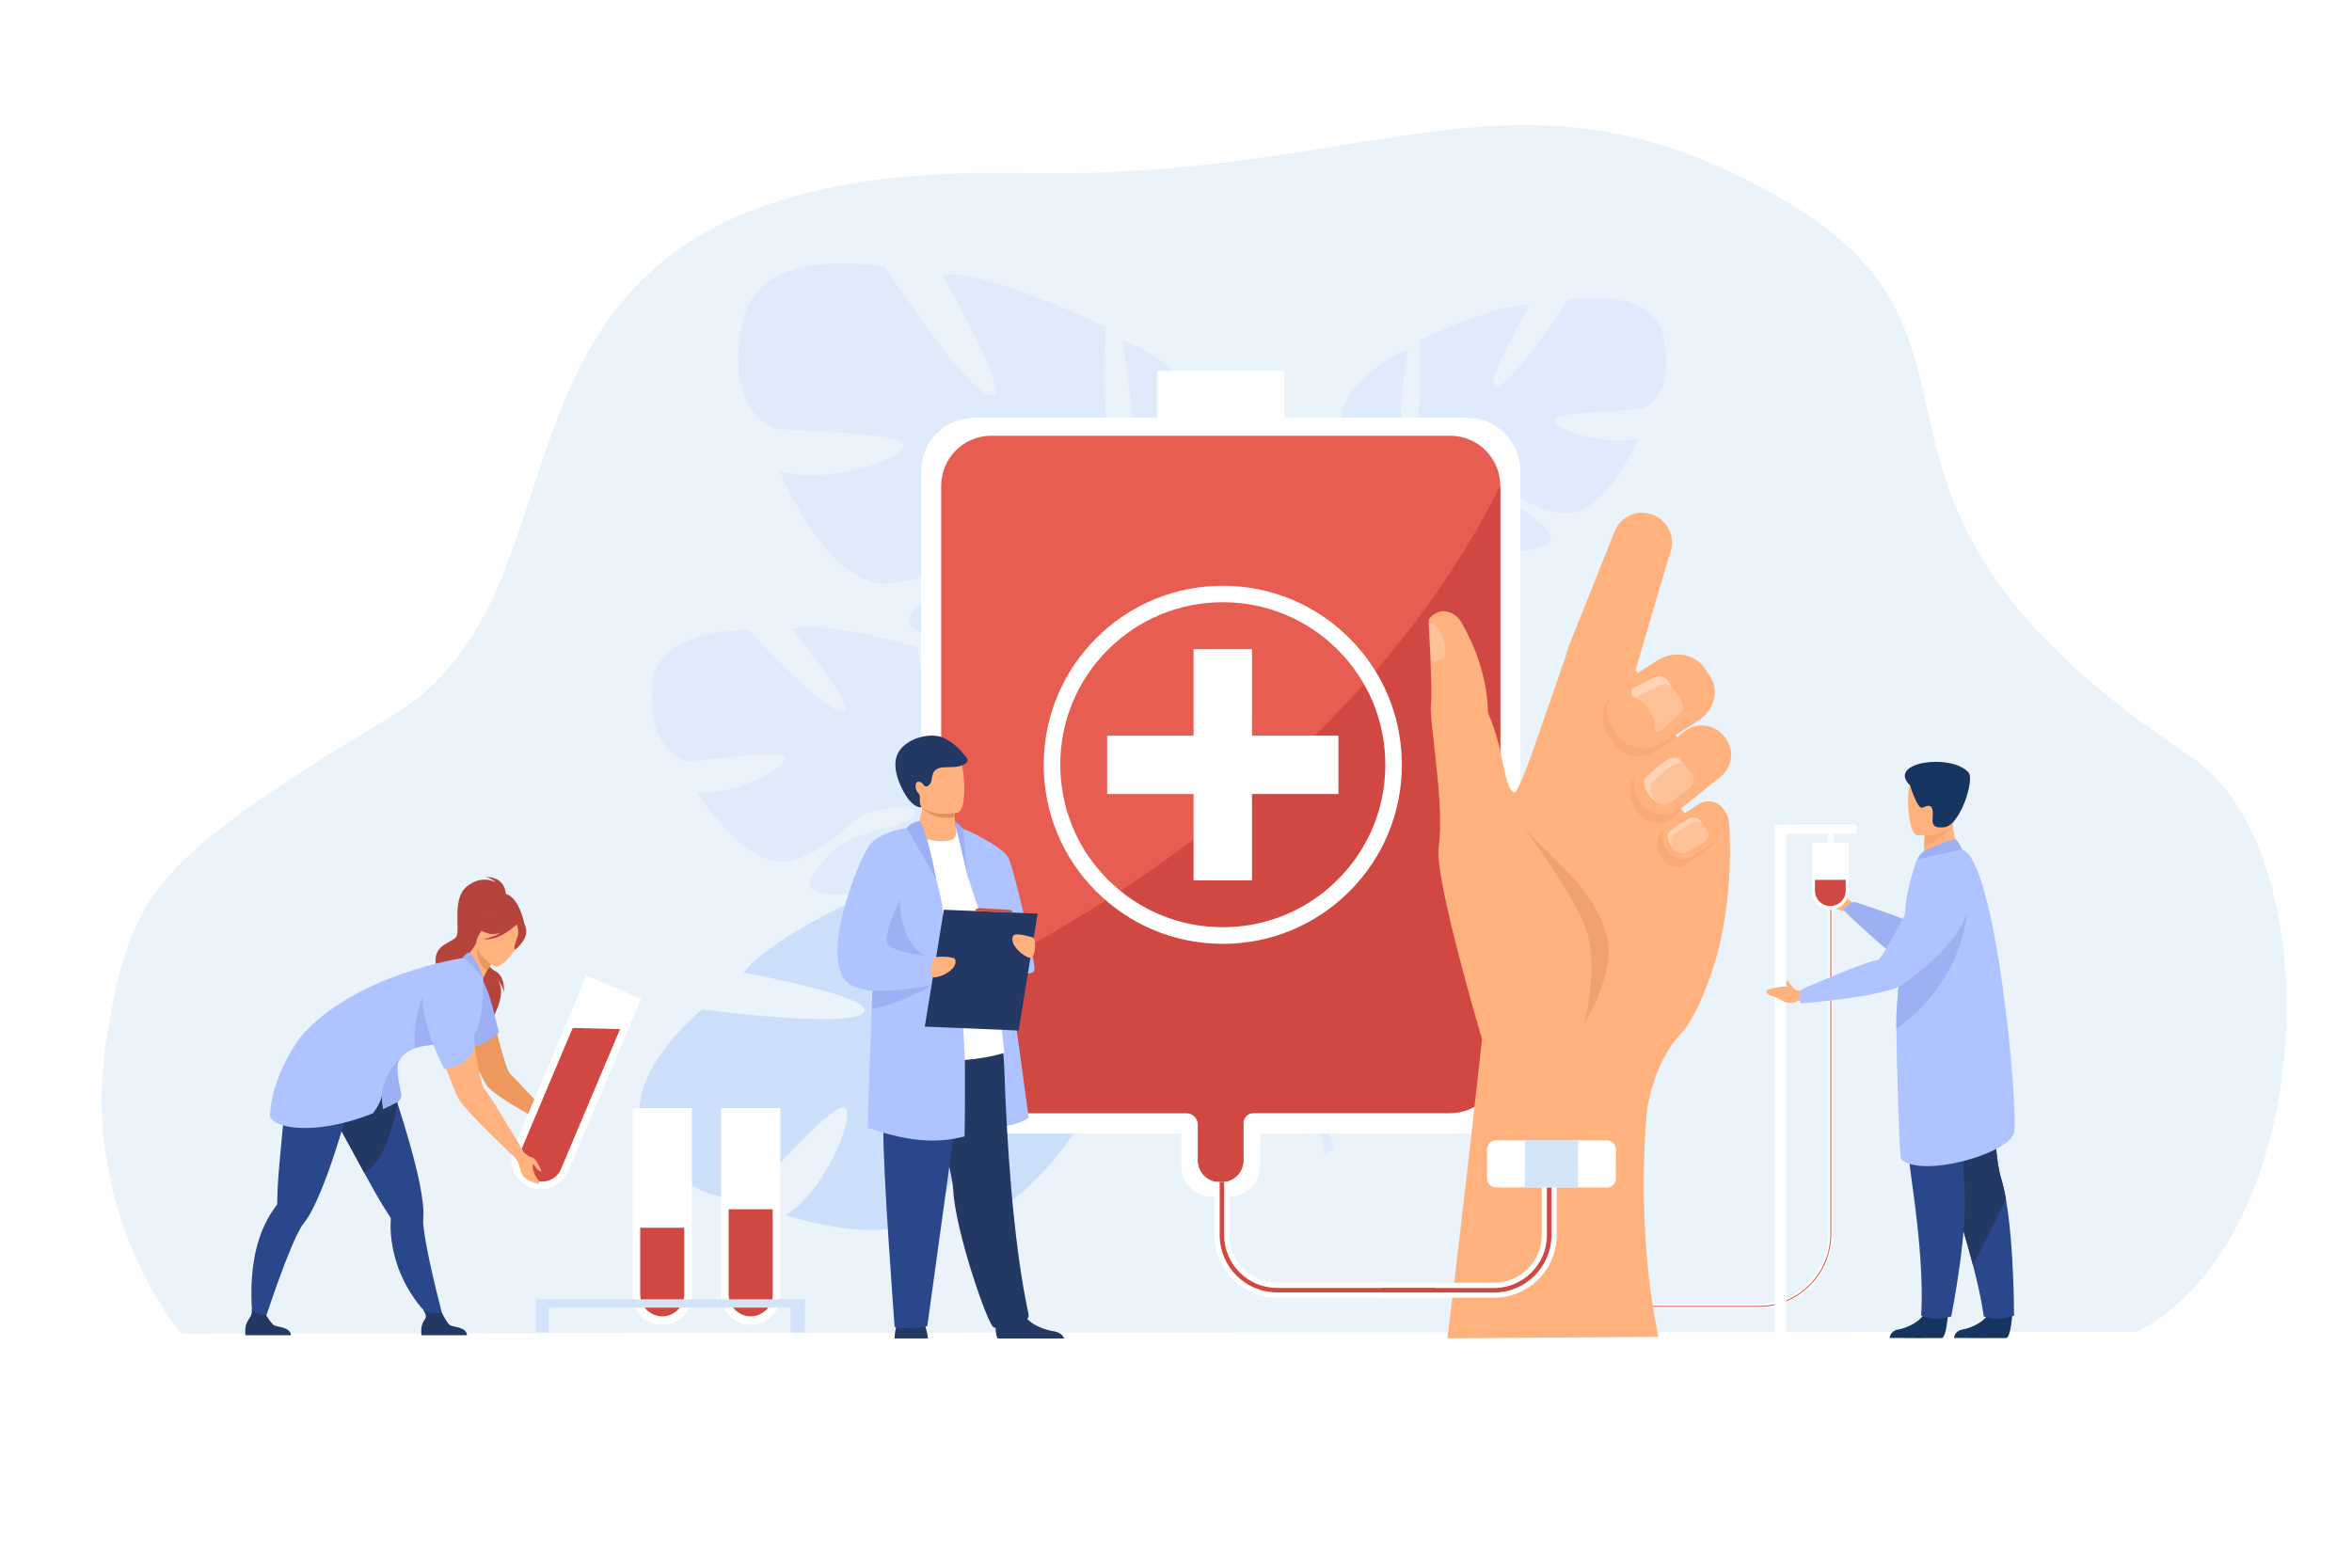 <?xml version="1.0" encoding="utf-8"?>
<!-- Generator: Adobe Illustrator 21.0.0, SVG Export Plug-In . SVG Version: 6.00 Build 0)  -->
<svg version="1.1" id="Слой_1" xmlns="http://www.w3.org/2000/svg" xmlns:xlink="http://www.w3.org/1999/xlink" x="0px" y="0px"
	 viewBox="0 0 3000 2000" style="enable-background:new 0 0 3000 2000;" xml:space="preserve">
<style type="text/css">
	.st0{fill:#FFFFFF;}
	.st1{fill:#EBF3FA;}
	.st2{fill:#D14842;}
	.st3{fill:#FFB27D;}
	.st4{fill:#9DB0F4;}
	.st5{fill:#163560;}
	.st6{fill:#2B478B;}
	.st7{fill:#233862;}
	.st8{fill:#AEC3FF;}
	.st9{fill:#FCA56B;}
	.st10{fill:#DFEBFD;}
	.st11{opacity:0.5;fill:#AFCDFB;}
	.st12{fill:#DFEBFA;}
	.st13{fill:#ED985F;}
	.st14{fill:#B5453C;}
	.st15{fill:#D4E4F8;}
	.st16{fill:#E85D52;}
	.st17{fill:#FFC197;}
	.st18{opacity:0.5;}
	.st19{fill:#EFA26F;}
	.st20{fill:#FFD3B6;}
	.st21{fill:#E2915A;}
	.st22{fill:#C65447;}
</style>
<rect class="st0" width="3000" height="2000"/>
<path class="st1" d="M231.2,1701.2c0,0-134.6-154.9-93.7-386.5c31-175.8,55.7-216.5,362.7-401.6c296.2-178.6,42.3-707.6,801.2-692.3
	c462.3,9.3,630.1-162.7,969.4,31.8c324.4,186,20.2,379.6,523,712.1c181.2,119.8,164.5,613.6-67.6,734.2L231.2,1701.2z"/>
<g>
	<g>
		<g>
			<path class="st0" d="M2242.8,1669.3H2067v-5.4h175.8c49.4,0,89.5-40.2,89.5-89.5v-414.3h5.4v414.3
				C2337.7,1626.8,2295.1,1669.3,2242.8,1669.3z"/>
		</g>
		<g>
			<path class="st2" d="M2243,1667.2h-175.8v-1.1H2243c50.5,0,91.7-41.1,91.7-91.7v-414.3h1.1v414.3
				C2335.7,1625.6,2294.1,1667.2,2243,1667.2z"/>
		</g>
	</g>
	<path class="st3" d="M2357.7,1148.4c0,0,0-1.4-1.5-3.4c-0.8-2.1-2.3-8.8-2.2-10.2c0.1-2.6-3-1.6-4.4,0.4c-0.5,0.7,0.2,3.5,0.1,4.4
		c-4.5-2.5-11.4-5-22.3-6.7c0,0-8.4-1.6-3.5,6c3.3,5.1,6.4,5.4,11.1,12.5c4.7,7.1,12.3,11.5,18.5,10.2l7,1.4l5.5-10.8L2357.7,1148.4
		z"/>
	<path class="st4" d="M2520.8,1132.8c0,0,33.6,128.5-68.5,107.2c-27.5-5.8-100.9-78.9-100.9-78.9s7.1-11.1,15.8-10
		c0,0,70.9,23,82.2,31.4c6.3,4.6,13.4-68.2,35.2-67.2C2506.2,1116.4,2520.8,1132.8,2520.8,1132.8z"/>
	<path class="st5" d="M2566.7,1676.3c0,0-1.9,30.2-7.7,30.7c-0.8,0.1-29.7,0.1-29.7,0.1l-36.9-0.2c0,0,0.2-8.9,11-10.8
		c10.8-1.9,28.8-9.5,35.3-23.7C2545.7,1657.3,2566.7,1676.3,2566.7,1676.3z"/>
	<path class="st6" d="M2568.9,1678.4c0,0-11.2,3.8-20,3.8c-9.8,0-18.6-2.7-18.6-2.7s-2.1-20.4-13.7-65.4
		c-6.1-23.6-14.8-53.9-27.2-91.5c-34.2-104.1-44.6-165-45.6-170.7c-0.1-0.3-0.1-0.5-0.1-0.5l0.1,0l105.2-46.2
		c0,0-13,143.4,3.6,198.5c2.3,7.7,4.3,16.7,6,26.4C2569.1,1589.8,2568.9,1678.4,2568.9,1678.4z"/>
	<path class="st7" d="M2558.6,1530l-42.1,84.1c-6.1-23.6-14.8-53.9-27.2-91.5c-34.2-104.1-44.6-165-45.6-170.7c0-0.2,0-0.3,0-0.5
		l105.2-46.2c0,0-13,143.4,3.6,198.5C2554.9,1511.4,2556.9,1520.3,2558.6,1530z"/>
	<path class="st5" d="M2484.6,1676.3c0,0-1.9,30.2-7.7,30.7c-0.8,0.1-29.7,0.1-29.7,0.1l-36.9-0.2c0,0,0.2-8.9,11-10.8
		c10.8-1.9,28.8-9.5,35.3-23.7C2463.6,1657.3,2484.6,1676.3,2484.6,1676.3z"/>
	<path class="st6" d="M2425,1308.6c0,0-1.4,92.9,14.7,207.1c16.1,114.1,10.6,162.6,10.6,162.6s11,3.6,15.5,3.9
		c11.4,0.9,23-2.7,23-2.7s23-114.2,16.4-171.3c-6.6-57.1,31.5-196,31.5-196L2425,1308.6z"/>
	<path class="st3" d="M2501.6,1087.4l-18.4,16.2l-30.1-1.3c0.1-2.4,0.6-12.5,1.1-21.7c0-0.5,0.1-1.1,0.1-1.6
		c0.4-7.8,0.8-14.5,0.8-14.5l25.7-16l9.6-6c0,0.2,0.4,8.5,0.5,9.7C2491.9,1073.9,2501.6,1087.4,2501.6,1087.4z"/>
	<path class="st8" d="M2418.9,1312.6c0.4,49.1,3.7,163.8,6.1,166.2c25.6,24.7,137.9-6.8,143.9-33.9c6-27.2-22.6-348.4-66.3-361.2
		c-9.1-2.7-57.5,13-57.5,13s-7.6,19.9-12.6,45.2c-1.8,9.4-7.9,76.3-11.4,121c-0.9,11.9-1.7,22.3-2.1,29.5
		C2418.8,1295.2,2418.8,1302.5,2418.9,1312.6z"/>
	<path class="st9" d="M2488.8,1053c-4.6,11.1-25.8,23-34.7,27.6c0-0.5,0.1-1.1,0.1-1.6c0.4-7.8,0.8-14.5,0.8-14.5l25.7-16
		C2486.8,1047.6,2490.7,1048.4,2488.8,1053z"/>
	<path class="st3" d="M2445.5,1065.6c0,0,46.5,4.3,48.8-24.7c2.2-29,9.8-48-19.8-52c-29.6-4-36.3,6.6-39.4,16.1
		C2432,1014.5,2433.5,1063.7,2445.5,1065.6z"/>
	<path class="st5" d="M2436.3,1002c0,0,9.5,31.2,15.8,28.4c6.3-2.8,12-5.1,13.1,4.7c1.1,9.8-5.7,22.8,14.9,20.2
		c20.6-2.6,38.6-61,30.9-69.7C2488.9,960.5,2405.7,972.2,2436.3,1002z"/>
	<path class="st4" d="M2457,1084.3c0.6-0.2,33.2-14.9,37-13.6s8.6,12.9,8.6,12.9l-57.5,13C2445.1,1096.6,2449.6,1087.4,2457,1084.3z
		"/>
	<path class="st4" d="M2418.9,1312.6c87.5-63.2,89.8-149.5,89.8-149.5c-41.6,23.5-74.8,57-87.6,99.6c-0.9,11.9-1.7,22.3-2.1,29.5
		C2418.8,1295.2,2418.8,1302.5,2418.9,1312.6z"/>
	<g>
		<rect x="2263.6" y="1052.2" class="st0" width="14.6" height="646.8"/>
		<g>
			<path class="st0" d="M2335,1160.1h-0.8c-12.6,0-22.9-10.3-22.9-22.9v-62h46.6v62C2357.9,1149.8,2347.6,1160.1,2335,1160.1z"/>
			<path class="st2" d="M2334.6,1155.9L2334.6,1155.9c-10.8,0-19.6-8.8-19.6-19.6v-13.8h39.2v13.8
				C2354.2,1147.1,2345.4,1155.9,2334.6,1155.9z"/>
		</g>
		<rect x="2263.6" y="1052.2" class="st0" width="104.3" height="11.6"/>
		<rect x="2331.1" y="1063.8" class="st0" width="8" height="14"/>
	</g>
	<path class="st3" d="M2290.8,1263.4c0,0-0.6-1.3-2.7-2.5c-1.6-1.5-5.8-6.4-6.4-7.7c-1.7-4-4-1.7-3.3,2.1c0.2,0.8,1.2,2.6,1.5,3.4
		c-5.1-0.4-12.5,0.2-23.1,3.3c0,0-8.3,2-0.7,6.9c5.1,3.3,8.1,2.2,15.3,6.7c7.3,4.5,16,5.3,21.1,1.5l6.9-1.6l0.5-12.2L2290.8,1263.4z
		"/>
	<path class="st8" d="M2484.5,1115.4c0,0,85.2,35.3-56.3,139.9c-22.6,16.7-131.7,24.8-131.7,24.8s-4-12.6,2.6-18.5
		c0,0,86.2-37.3,94.9-36.4c7.8,0.8,43-77.5,57.8-93.4C2466.7,1115.9,2484.5,1115.4,2484.5,1115.4z"/>
</g>
<path class="st10" d="M2120.6,425.1c-16.7-61.5-120.5-42.3-120.5-42.3s-70.5,107.6-91,110.2c-20.5,2.6,42.3-103.8,42.3-103.8
	c-39.7-3.8-141,44.9-141,44.9s6.4,125.6-14.1,123c-20.5-2.6,0-111.5,0-111.5c-38.4,11.5-74.3,56.4-74.3,56.4
	c-44.9,73,51.3,126.9,51.3,126.9s1.3,43.6-25.6,93.5l0,0c0,0-6.1,9.2-12.2,24.9h10.5c0.9-2.8,1.8-5.5,2.8-8.1c0,0,0,0,0,0
	c0,0,0-0.1,0-0.1c0.7-1.6,1.8-3.9,3-6.7c0,0,0,0,0,0c0,0,0,0,0,0c3.2-6.3,5.4-10.9,6.7-14.2c0,0,0,0,0,0
	c9.6-19.7,23.4-45.3,32.6-50.7c0,0-1.2-1.6-2.2-4.8c0.7,1.5,1.5,3.1,2.2,4.8c17.9,38.4,107.6,44.9,157.6,34.6
	c50-10.3,28.2-24.3,1.3-47.2c-26.9-22.9-83.3-16.8-100-25.8c-16.7-9,7.7-17.9,41-15.4s50,35.9,103.8,41
	c53.8,5.1,94.8-96.1,94.8-96.1c-37.2,11.5-103.8-9-106.4-21.8c-2.6-12.8,96.1-11.5,111.5-15.4
	C2110.4,517.4,2137.3,486.6,2120.6,425.1z"/>
<path class="st11" d="M828.6,1458.4c-51.2-75.9,67.2-170.6,67.2-170.6s183.1,24.5,205.2,4.6s-152.5-51.5-152.5-51.5
	c33.1-46.8,181.1-111,181.1-111s130.4,124.9,146.9,100.2s-121.1-104.7-121.1-104.7c48.6-30.9,131.1-27.8,131.1-27.8
	c121.5,19.9,89.7,174.8,89.7,174.8s46.1,42.3,125.7,60h0c0,0,15.7,2.1,38.6,10.1l-9.8,11.4c-3.9-1.7-7.7-3.2-11.5-4.5c0,0,0,0-0.1,0
	c-0.1,0-0.1,0-0.2-0.1c-2.4-0.7-5.9-1.8-10.2-3c0,0,0,0,0,0c0,0,0,0,0,0c-9.8-2.4-16.9-4.4-21.8-6.1c0,0,0,0,0,0
	c-30.4-8.1-71.2-17.1-85.7-12.1c0,0-0.7-2.8-3.1-7c1,2.2,2,4.5,3.1,7c24.9,55.6-52.4,159.1-110.4,203.8s-52.9,7.8-52.5-43
	c0.4-50.7,59.9-106.3,65.8-132.9c5.9-26.5-26.7-8.5-55.2,30.1c-28.5,38.6-7.9,88-52.9,151.3c-45,63.3-193.5,12.8-193.5,12.8
	c47.4-29.5,87.7-121.2,76.2-136c-11.5-14.8-102.8,93.6-121.4,106.7C938.4,1533.9,879.8,1534.2,828.6,1458.4z"/>
<path class="st12" d="M949.5,402.8c24.9-91.4,179.2-62.5,179.2-62.5s104.5,160.2,134.9,164.1c30.5,3.9-62.6-154.4-62.6-154.4
	c59.1-5.6,209.4,67.1,209.4,67.1s-9.9,186.7,20.6,182.9c30.5-3.8,0.3-165.7,0.3-165.7c57.1,17.3,110.3,84,110.3,84
	c66.5,108.7-76.6,188.4-76.6,188.4s-2,64.8,37.8,139.1l0,0c0,0,9,13.7,18.1,37.1l-15.6,0c-1.3-4.2-2.7-8.2-4.2-12.1c0,0,0,0,0-0.1
	c0-0.1,0-0.1-0.1-0.2c-1.1-2.4-2.6-5.8-4.5-10c0,0,0,0,0,0c0,0,0,0,0,0c-4.7-9.3-7.9-16.2-10-21.2c0,0,0,0,0,0
	c-14.2-29.3-34.7-67.4-48.4-75.4c0,0,1.7-2.4,3.3-7.1c-1.1,2.3-2.2,4.7-3.3,7.1c-26.8,57.1-160.1,66.4-234.4,51s-41.8-36.3-1.8-70.2
	c40.1-33.9,123.9-24.8,148.7-38.1c24.8-13.3-11.4-26.7-60.9-23c-49.5,3.7-74.4,53.2-154.4,60.7c-80,7.5-140.7-143.1-140.7-143.1
	c55.2,17.3,154.3-13,158.2-32.1s-142.8-17.4-165.7-23.2C964.5,540,924.5,494.2,949.5,402.8z"/>
<path class="st12" d="M832,871c7.2-69.7,123.3-67.3,123.3-67.3s95.6,104.4,118.4,103.5c22.7-0.9-64.3-105.2-64.3-105.2
	c42.5-11.2,161,23.7,161,23.7s15.3,137.5,37.1,131.1c21.8-6.4-19.8-121.1-19.8-121.1c43.8,5.7,90.7,48,90.7,48
	c61.7,71.4-33.1,146.9-33.1,146.9s6.3,47.5,44.4,97c0,0,0,0,0,0s8.2,8.9,17.7,24.9l-11.4,1.9c-1.4-2.9-2.9-5.7-4.5-8.3c0,0,0,0,0,0
	c0,0,0-0.1-0.1-0.1c-1.1-1.6-2.6-4-4.5-6.8c0,0,0,0,0,0c0,0,0,0,0,0c-4.6-6.2-7.8-10.9-9.8-14.3c0,0,0,0,0,0
	c-13.9-19.7-33.5-45-44.4-49.3c0,0,1-2,1.6-5.6c-0.5,1.8-1,3.7-1.6,5.6c-12.7,44.9-108.9,67.8-165,65.5
	c-56.1-2.3-34.9-21.4-9.8-51.1s87.5-33.1,104-45.8c16.5-12.7-11.5-18.1-47.3-9.4c-35.7,8.7-47.9,47.8-105.4,63
	c-57.5,15.1-120-87.5-120-87.5c42.4,5.9,111.1-28.2,111.6-42.5c0.5-14.4-106.4,4.5-123.8,3.1C859.5,969.4,824.8,940.8,832,871z"/>
<path class="st12" d="M1848,819.5c-67-52.9-163.4,50.5-163.4,50.5s9.9,172.1-10.1,191.2s-37.2-145.5-37.2-145.5
	c-45.8,27.5-116,160.6-116,160.6s107,130.1,82.9,143.7s-88.9-120-88.9-120c-32.2,43.1-35.1,119.9-35.1,119.9
	c9.9,114.4,156.3,95.7,156.3,95.7s36.1,45.9,47,121.1l0,0c0,0,0.8,14.8,6.7,36.6l11.3-8.4c-1.3-3.7-2.5-7.4-3.4-11c0,0,0,0,0-0.1
	c0-0.1,0-0.1,0-0.2c-0.5-2.3-1.2-5.6-2.1-9.7c0,0,0,0,0,0c0,0,0,0,0,0c-1.5-9.3-2.9-16-4.1-20.7c0,0,0,0,0,0
	c-5.4-28.8-10.9-67.4-5.3-80.6c0,0-2.5-0.8-6.2-3.4c2,1.1,4.1,2.2,6.2,3.4c50,27.1,151.6-37.5,197.3-88.4s10.9-48.7-36.3-51.9
	c-47.2-3.2-103.1,48.2-128.2,51.9s-6-25.4,31.9-49.2c37.9-23.8,82.4-1.2,144.4-38.6c62-37.4,25.5-179,25.5-179
	c-30.8,42-118.9,73.1-131.9,61.3c-13-11.8,94.3-89,107.8-105.4C1910.5,927,1914.9,872.5,1848,819.5z"/>
<g>
	<path class="st13" d="M617.4,1256.6c-6.3-20.3-33.8-24.1-44.8-5.9c-2,3.3-3.2,7-3.4,11.3c-0.6,23.8,46.3,115.8,52.5,123.9
		c11.3,14.8,79.7,50.5,79.7,50.5l14.5-2.1c0,0-8.2-5.2-16.7-13.7c-17.6-17.5-43.2-46.1-47.9-50
		C643.3,1363.8,629.4,1295.1,617.4,1256.6z"/>
	<path class="st14" d="M637.3,1140.3c0.4-1.5-33.2,15.2-34.9,17.1c-15.7,17.5-11.2,40.2-2.2,40.5c5.8,0.1,4.7,9.7,4.7,9.7l64.3-27.2
		C669.1,1180.3,661.4,1135.2,637.3,1140.3z"/>
	<path class="st14" d="M645.2,1143.8c0,0,2.3-25.1-25.7-25.1c0,0,8.5,2.3,12.9,6.9c0,0-17.9-10.5-37.3,5.6
		c-19.4,16.1-7.4,56.5-13.3,64.2c-5.9,7.7-28.9,9.2-26.1,34c2.8,24.8,73,55.9,68.5,76.4c0,0,27.5-40.5,7.8-58.9c0,0,9.6,9,10.6,19.8
		c0,0,2.6-21-10.7-27.7c-11.8-5.9-21.5-27.6-20.5-31.5C612.5,1203.7,645.2,1143.8,645.2,1143.8z"/>
	<path class="st6" d="M566.5,1685.7l-13.9-2c0,0-46.8-37.2-53.8-106.6c-0.7-7.1-0.9-14.2-0.3-21.5c0.1-0.8,0-1.7-0.5-2.4
		c0,0,0,0,0,0c-1.5-2.3-5.2-8.1-10.3-16.2c-5-8.1-13.5-23.3-22.9-40.4c-16.9-30.8-36.5-67.6-43.3-79.4
		c-21.5-37.4-11.1-62.5-11.1-62.5s59.9-5.9,76.3-20.3l5.9,9.1c0,0,13,57.5,12.4,57.7c0.6,2,1.3,3.9,1.9,6
		c10.2,31.6,22,71.1,28.5,103.3c3.6,18.1,5.5,33.9,4.5,44.6c-0.4,3.7,0.1,9.4,1.1,16.4C546.8,1612.8,566.5,1685.7,566.5,1685.7z"/>
	<path class="st7" d="M595.7,1703.4h-58.1c0,0-1.4-8.9,1.6-15.6c2.9-6.4,7.1-6.6,0.5-16.8c3.7,3.8,15.6,5.4,24,4.2
		c1,1.7,6.6,12.9,10.1,15.3C577.7,1693.3,594.6,1692.4,595.7,1703.4z"/>
	<path class="st7" d="M507,1407.2c-5.1,28-17.1,74.6-42.2,89.4c-16.9-30.8-36.5-67.6-43.3-79.4c-21.5-37.4-11.1-62.5-11.1-62.5
		s59.9-5.9,76.3-20.3l5.9,9.1c0,0,13,57.5,12.4,57.7C505.7,1403.2,506.4,1405.2,507,1407.2z"/>
	<path class="st6" d="M466.3,1359l0.2-10.9c-21.6,2.7-74.6-25.9-74.6-25.9s-22.6,15.1-25.7,58.1c-1.5,21-11.1,109.8-12.1,136.3
		c-0.4,9.6-0.5,16.5-0.6,19.2c0,0,0,0,0,0c0,0.8-0.4,1.6-0.9,2.2c-4.5,5.7-8.4,11.7-11.7,18c-33,61.4-15.8,144.9-15.8,144.9l7.7-2
		c0,0,27.9-86.6,46.2-124c3.1-6.3,5.9-11.3,8.3-14.1c6.9-8.3,14.1-22.5,21.2-39.5c13.5-32.2,26.6-74.7,35.9-107.6
		C444.9,1413.9,466.3,1359,466.3,1359z"/>
	<path class="st3" d="M593,1286.5c-35.4-8.1-12.8-57.8-10.7-57c4.9-1,15.7-9.6,25.3-26.4l1.3,1.1l21.7,19.1c0,0-5,7.4-9.2,14.7
		c-3.3,5.7-6.1,11.3-5.7,13.2C617.4,1252.6,602.4,1288.7,593,1286.5z"/>
	<path class="st4" d="M615.3,1249.6c0,0,6.2,12.3,9.5,22.9c3.3,10.6,11.6,44.5,11.6,44.5s-17.1,19.5-41,18.4c0,0-12.8-20.1-8.3-38.2
		C591.7,1279.1,615.3,1249.6,615.3,1249.6z"/>
	<path class="st13" d="M630.6,1223.3c0,0-5,7.4-9.2,14.7c-13.5-8.3-13.5-25.1-12.5-33.7L630.6,1223.3z"/>
	<path class="st3" d="M631.2,1232.9c0,0-32.8-18.3-21.1-38.5c11.7-20.3,15.3-36.3,36.8-25.5c21.4,10.8,21,20.9,18.8,28.6
		C663.3,1205.2,640,1237.1,631.2,1232.9z"/>
	<path class="st14" d="M671.1,1185.6c-1.5-9-6.1-9.9-9.3-9.3c-12.1-20-31.9-12.2-31.9-12.2c-10.6,13.3-25.9,15.5-25.9,15.5
		s3.8,7.1,19.5,11.5c4.8,1.3,10.2,0.5,15.5-1.2c-10.9,6.1-22.3,8.4-22.3,8.4c20.7,1.9,40.3-17,42.4-19c1,2.9,2.6,9.1,1.6,13.5
		c-1.4,6.1-6.8,17.1-3.5,18.6C657.3,1211.4,673.4,1199.1,671.1,1185.6z"/>
	<path class="st7" d="M371.2,1703.4h-58.1c0,0-1.4-8.9,1.6-15.6c2.9-6.4,7.5-9.4,6.4-17.2c3.7,3.8,9.7,8.1,18.1,6.9
		c1,1.7,6.6,10.6,10.1,13.1C353.1,1693.3,370,1692.4,371.2,1703.4z"/>
	<path class="st8" d="M597.1,1325.9c-7.5,2.6-18,4-28.7,5.2c-15.3,1.7-31,2.8-39.3,6.1c-1.6,0.6-6.3,2.6-11,6v0c0,0-0.1,0.1-0.3,0.2
		c-1.6,1.1-3.1,2.5-4.6,3.9c-2.2,2.3-4.1,4.9-5.3,7.9c-3,7.5,1,28.2,3.6,39.6c1,4.6-1.1,9.3-5.3,11.4c-5.8,3-11.5,5.8-17.1,8.3
		c-0.3,0.1-0.6,0.3-0.9,0.4c0.1-1.2,0.1-2.3,0.1-3.4c0-7.8-1-14.3-1-14.3c-1.4,7.9-6.6,16.4-11.4,23
		c-77.9,31.3-132.4,17.7-131.5,2.1c3.1-54.1,39.6-100.1,39.6-100.1c68-79.1,205.7-99.9,205.7-99.9s6.6-0.8,14.5,8.8
		c11.4,13.8,12,17.4,12,17.4S619.1,1318.3,597.1,1325.9z"/>
	<path class="st4" d="M568.4,1331.1c-15.3,1.7-31,2.8-39.3,6.1c-3.4-50.4,20.4-88.4,20.4-88.4S565.1,1312,568.4,1331.1z"/>
	<path class="st4" d="M511.5,1394.9c1,4.6-1.1,9.3-5.3,11.4c-5.8,3-11.5,5.8-17.1,8.3c-0.3-1-0.6-2-0.8-3c-0.9-3.9-1.3-8.7-1-14.3
		c1.3-23.9,17.6-42.1,26-49.9c-2.2,2.3-4.1,4.9-5.3,7.9C504.9,1362.8,508.9,1383.6,511.5,1394.9z"/>
	<path class="st4" d="M589.5,1222.3c0,0,6-7.6,10-7.3c0,0,16.4,22.9,16.5,33.5C616.1,1248.5,595.7,1221.3,589.5,1222.3z"/>
	<path class="st13" d="M746.7,1444.2c0,0-8.7,0.2-10.6-0.1c-1.8-0.3-4.3-1.1-6.8-1.2c-2.4-0.1-4.7,0.7-7,1.2c-0.3,0.1-0.7,0.1-1,0.1
		h-14.4c0,0-1.4-0.7-3-3.2c-0.7-1.1-0.8-3.7-2.3-4.6c-8.7-4.9,14.5-2.1,14.5-2.1s14.6-0.3,16,0.7
		C734.4,1436.8,747.2,1443.5,746.7,1444.2z"/>
	<path class="st13" d="M706.8,1444.2c0,0,8.9,2.6,11.3,4.2l2.5,1.6c0,0,1.5-1.6-0.8-3.5c-1.2-1-4.6-3.8-4.7-7
		C715,1436.3,705,1439.1,706.8,1444.2z"/>
	<g>
		<path class="st0" d="M844.7,1690.2L844.7,1690.2c-20.9,0-37.8-16.9-37.8-37.8v-238.8h75.6v238.8
			C882.5,1673.3,865.5,1690.2,844.7,1690.2z"/>
		<path class="st2" d="M844.7,1679.3L844.7,1679.3c-15.5,0-28.1-12.6-28.1-28.1v-84.9h56.2v84.9
			C872.8,1666.7,860.2,1679.3,844.7,1679.3z"/>
	</g>
	<g>
		<path class="st0" d="M957.5,1690.2L957.5,1690.2c-20.9,0-37.8-16.9-37.8-37.8v-238.8h75.6v238.8
			C995.4,1673.3,978.4,1690.2,957.5,1690.2z"/>
		<path class="st2" d="M957.5,1679.3L957.5,1679.3c-15.5,0-28.1-12.6-28.1-28.1v-108.5h56.2v108.5
			C985.6,1666.7,973.1,1679.3,957.5,1679.3z"/>
	</g>
	<g>
		<path class="st0" d="M675.3,1514.3L675.3,1514.3c-19.2-8.1-28.3-30.3-20.1-49.5l92.8-220l69.7,29.4l-92.8,220
			C716.7,1513.4,694.5,1522.4,675.3,1514.3z"/>
		<path class="st2" d="M682.2,1505.3l-5.3-2.2c-12.8-5.4-18.8-20.2-13.4-33l67-158.7l60.4,1.5l-75.6,179.1
			C709.8,1504.7,695,1510.7,682.2,1505.3z"/>
	</g>
	<path class="st3" d="M668.2,1470.2c0,0,6.3,5.6,11.2,6.8c4.8,1.2,10.3,15,11.2,17c0.9,2-4.6-0.9-6.8-4.2c-2.2-3.4-3.7-4.7-4.3-3.9
		c-0.6,0.7,0.4,9.9,4,15c3.7,5.1,5.8,9.6,3.2,9.3s-18.3-4.1-21.5-13.6c-3.2-9.5-0.9-9.8-8.2-19.6
		C649.5,1467.3,668.2,1470.2,668.2,1470.2z"/>
	<path class="st3" d="M584.5,1239.1c0,0-38.3,3.8-41.3,28.7c-3.1,24.9,36.7,126.2,42.4,135.3c10.4,16.7,71.4,73.9,71.4,73.9
		l11.3-6.8c0,0-43.3-73.3-50-80.2C607.6,1379.3,597.4,1247.7,584.5,1239.1z"/>
	<path class="st8" d="M604.1,1286.6c0,0,3.9-64.1-45.2-48.6c-49.1,15.5,7.6,125.8,7.6,125.8s28.8-1.4,39-26.6L604.1,1286.6z"/>
	<rect x="683.6" y="1657.6" class="st15" width="343.2" height="10.6"/>
	<rect x="683.6" y="1665.6" class="st15" width="16.1" height="34.1"/>
	<rect x="1008.4" y="1657.6" class="st15" width="18.3" height="42.2"/>
</g>
<g>
	<g>
		<path class="st0" d="M1871.3,1446.2h-628.4c-37.6,0-68-30.5-68-68V601c0-37.6,30.5-68,68-68h628.4c37.6,0,68,30.5,68,68v777.1
			C1939.3,1415.7,1908.8,1446.2,1871.3,1446.2z"/>
		<rect x="1476.1" y="473.1" class="st0" width="162" height="82.9"/>
		<path class="st0" d="M1568.6,1526.5h-23c-21.4,0-38.8-17.4-38.8-38.8v-64.7c0-21.4,17.4-38.8,38.8-38.8h23
			c21.4,0,38.8,17.4,38.8,38.8v64.7C1607.4,1509.1,1590,1526.5,1568.6,1526.5z"/>
		<path class="st16" d="M1913.6,619.8v736.3c0,35.3-28.6,63.9-63.9,63.9h-251c-7,0-12.7,5.7-12.7,12.7v47.7
			c0,15.2-12.3,27.5-27.5,27.5h-3c-15.2,0-27.5-12.3-27.5-27.5v-45.6c0-8.1-6.6-14.7-14.7-14.7h-248.9c-35.3,0-63.9-28.6-63.9-63.9
			V619.8c0-35.3,28.6-63.9,63.9-63.9h585.2C1885,555.9,1913.6,584.5,1913.6,619.8z"/>
		<path class="st2" d="M1913.6,619.8v736.3c0,35.3-28.6,63.9-63.9,63.9h-251c-7,0-12.7,5.7-12.7,12.7v47.7
			c0,15.2-12.3,27.5-27.5,27.5h-3c-15.2,0-27.5-12.3-27.5-27.5v-45.6c0-8.1-6.6-14.7-14.7-14.7h-248.9c-35.3,0-63.9-28.6-63.9-63.9
			v-93.5C1200.6,1262.7,1696.1,1056.5,1913.6,619.8z"/>
		<g>
			<g>
				<path class="st0" d="M1559.7,1204.1c-61,0-118.4-23.8-161.5-66.9c-43.1-43.1-66.9-100.5-66.9-161.5c0-61,23.8-118.4,66.9-161.5
					c43.1-43.1,100.5-66.9,161.5-66.9c61,0,118.4,23.8,161.5,66.9c43.1,43.1,66.9,100.5,66.9,161.5c0,61-23.8,118.4-66.9,161.5
					C1678,1180.3,1620.7,1204.1,1559.7,1204.1z M1559.7,768.3c-55.4,0-107.5,21.6-146.6,60.7c-39.2,39.2-60.7,91.2-60.7,146.6
					s21.6,107.5,60.7,146.6s91.2,60.7,146.6,60.7c55.4,0,107.5-21.6,146.6-60.7c39.2-39.2,60.7-91.2,60.7-146.6
					s-21.6-107.5-60.7-146.6C1667.1,789.9,1615.1,768.3,1559.7,768.3z"/>
			</g>
			<polygon class="st0" points="1707.2,938.5 1596.9,938.5 1596.9,828.2 1522.4,828.2 1522.4,938.5 1412.2,938.5 1412.2,1013 
				1522.4,1013 1522.4,1123.2 1596.9,1123.2 1596.9,1013 1707.2,1013 			"/>
		</g>
	</g>
	<g>
		<path class="st3" d="M2184.3,1237c-12,36-25.8,66.8-41,82.7c-14.8,15.5-25.2,35.6-32.4,56.4c-18.6,54-16.1,113.2-16.1,113.2
			l-204.5-163.6c0,0-60.8-204.8-55.3-244.1c8.1-57.3-12.6-161.2-9.8-184.1c2.1-17-3-99.7-2.9-105.9c0-2.7,5.4-8.5,13.8-11.2
			c6.8-2.2,20.4,0.7,27.7,13.2c36.7,63.4,33.5,114.1,34.3,116c22.1,50.7,19,94.6,33.3,101.4c0.5,0.2,1.2-0.2,2.1-1.2
			c15-18.3,77.4-227.7,90.7-236c5.4-3.4,33.7,37,66.4,87.7c11.8,18.3,24.2,38.1,36.3,57.6c2.2,3.6,4.5,7.2,6.7,10.8
			c2.1,3.3,3.7,6.9,4.9,10.5c0.2,0.6,0.4,1.3,0.6,2c9,30.7-6.6,69.8,5,89.2c0.3,0.5,0.7,1.1,1,1.6c1.8,2.5,4.1,4.6,6.8,6.3
			c9.4,6.2,23.2,8.5,34.4,9.2c10.7,0.7,19,0,19,0S2214.5,1146.6,2184.3,1237z"/>
		<path class="st3" d="M2115.5,1705.5l-256.4,1.8l-12.9,0c22.4-181.9,44.1-381.5,44.1-381.5s199.5-29.8,210.5,89.4v0
			C2100.8,1415.2,2085.2,1566.3,2115.5,1705.5z"/>
		<path class="st3" d="M2130.1,705.7l-26.4,89.6l-25.9,87.9c-1.8,4.6-4.9,7-8.8,7.8c-12.2,2.7-32.2-9.6-46.6-15.4l-1.5-0.6
			c-19-7.6-28.3-29.3-20.8-48.3l45.9-115l0,0l13.6-34.1c7.6-19,29.3-28.3,48.3-20.8l1.5,0.6C2128.4,665,2137.7,686.7,2130.1,705.7z"
			/>
		<path class="st17" d="M1822.4,795.1l3.4,48.6c0,0,11,0.8,16.3-4.3C1847.3,834.3,1839.4,792.3,1822.4,795.1z"/>
		<g class="st18">
			<path class="st19" d="M2145,1033.2l-10.8,9.3c-0.9,0.8-1.9,1.5-2.8,2.2c-13.6,9.1-32.3,5.4-43.2-9.2l-1.3-1.7
				c-11.7-15.7-10.1-38.1,3.6-49.9l36.4-31.4l2.6-2.3l5.8-5c1.2-1,2.4-1.9,3.7-2.7c9,30.7-6.6,69.8,5,89.2
				C2144.3,1032.1,2144.6,1032.7,2145,1033.2z"/>
			<path class="st19" d="M2181.3,1081.1l-31.4,21.8c-9.5,6.6-22.8,3.2-29.5-7.7l-2.5-4c-6.7-10.8-4.3-25.1,5.2-31.7l28.7-19.9
				c9.4,6.2,23.2,8.5,34.4,9.2l0.4,0.6C2193.2,1060.2,2190.8,1074.4,2181.3,1081.1z"/>
			<path class="st19" d="M2138.4,940.5l-26.5,17.7c-18.2,12.2-42.9,6.8-54.8-12l-6.1-9.6c-11.4-18-7.1-42.2,9.4-54.8l13.7-9.2
				l16.5-11.1c11.8,18.3,24.2,38.1,36.3,57.6c2.2,3.6,4.5,7.2,6.7,10.8C2135.6,933.3,2137.2,936.8,2138.4,940.5z"/>
		</g>
		<g>
			<path class="st3" d="M2194.6,991.1l-6.6,5.2l-44.1,35.3c-1,0.8-2.1,1.6-3.2,2.3c-15.2,9.7-35.8,6.5-47.3-7.9l-1.4-1.7
				c-12.4-15.4-9.8-38.2,5.6-50.5l41.1-32.9l3-2.4l6.6-5.2c15.4-12.4,38.2-9.8,50.5,5.6l1.4,1.7C2212.6,956,2210,978.7,2194.6,991.1
				z"/>
			<path class="st20" d="M2154.2,1005.4c-7.4,5.9-20.7,16.4-28.5,20.2c-2.2,1.1-6.8,1.2-12.2-1.9c-3.2-1.8-6.7-4.8-10-9.4
				c-1.6-2.2-3-4.3-4.1-6.7c-1.2-2.8-2.1-5.7-2.5-8.7c-0.4-2.7,0.6-5.6,2.8-7.7c0,0,0,0,0,0c7.3-6.9,17.3-15.7,26.6-21.8
				c6.4-4.2,14.6-3.4,18.8,2l2,2.5l10.2,13C2161.6,992.4,2160.2,1000.6,2154.2,1005.4z"/>
			<path class="st17" d="M2154.2,1005.4c-7.4,5.9-20.7,16.4-28.5,20.2c-2.2,1.1-6.8,1.2-12.2-1.9c-0.7-0.8-1.5-1.8-2.2-2.8
				c-1.6-2.2-3-4.3-4.1-6.7c-1.2-2.8-2.1-5.7-2.5-8.7c-0.4-2.7,0.6-5.6,2.8-7.7c0,0,0,0,0,0c7.3-6.9,17.3-15.7,26.6-21.8
				c4.1-2.7,8.9-3.3,13-2l10.2,13C2161.6,992.4,2160.2,1000.6,2154.2,1005.4z"/>
		</g>
		<g>
			<path class="st3" d="M2194.6,1069.1l-35.3,23c-10.7,7-25.3,3.9-32.3-6.8l-2.6-4c-7-10.7-3.9-25.3,6.8-32.3l35.3-23
				c10.7-7,25.3-3.9,32.3,6.8l2.6,4C2208.4,1047.5,2205.3,1062.1,2194.6,1069.1z"/>
			<path class="st20" d="M2173,1073.9c-6.5,4.2-18.3,11.7-24.9,14.2c-2.4,0.9-8,0.4-13.3-5c-1.3-1.3-2.5-2.9-3.7-4.8
				c-1.1-1.8-2-3.5-2.7-5.4c-0.8-2.2-1.2-4.5-1.3-6.9c-0.1-2.1,1-4.3,3-5.8c0,0,0,0,0,0c6.5-5,15.5-11.3,23.5-15.6
				c5.6-2.9,12.1-1.9,15.1,2.5l2.1,3.2l6.4,9.5C2180.2,1064.2,2178.3,1070.5,2173,1073.9z"/>
			<path class="st17" d="M2173,1073.9c-6.5,4.2-18.3,11.7-24.9,14.2c-2.4,0.9-8,0.4-13.3-5c-1-1.6-1.9-3.3-2.5-5.1
				c-0.8-2.2-1.2-4.5-1.3-6.9c-0.1-2.1,1-4.3,3-5.8c0,0,0,0,0,0c6.5-5,15.5-11.3,23.6-15.5c4.6-2.4,9.9-2.2,13.3,0.5l6.4,9.5
				C2180.2,1064.2,2178.3,1070.5,2173,1073.9z"/>
		</g>
		<g>
			<path class="st3" d="M2169.4,917.2c-0.2,0.2-0.5,0.4-0.7,0.6l-46.6,29.4c-20.5,12.9-47.5,8.3-60-10.3l-6.4-9.5
				c-12-17.9-6.5-42.4,12.1-55.7l15.4-9.7l31.2-19.7c20.5-12.9,47.5-8.3,60,10.3l6.4,9.5C2192.7,879.7,2187.4,903.7,2169.4,917.2z"
				/>
			<path class="st20" d="M2141.6,910.6l-21.1,19.1c0,0-0.1,0-0.1,0.1c-0.9,0.6-1.8,1.1-2.8,1.6c-0.4,0.2-0.8,0.4-1.2,0.6
				c-0.2,0.1-0.3,0.1-0.5,0.2c-2.7,0.8-5.5-1.5-5.2-4.4c0.7-5.8-0.6-11.9-4-17.2l-1.3-2c0,0,0,0,0-0.1l-4.2-6.4
				c-3.3-5.1-8-8.7-13.3-10.8c-0.6-0.3-1.3-0.5-1.9-0.7c-6-1.8-7.2-9.9-2-13.3c0,0,0.1-0.1,0.1-0.1l25.8-12.8
				c6.1-4,14.2-0.9,18.2,5.2l4.7,7.3l10.1,15.5C2146.9,898.5,2147.7,906.6,2141.6,910.6z"/>
			<path class="st17" d="M2141.6,910.6l-21.1,19.1c0,0-0.1,0-0.1,0.1c-0.5,0.3-2.3,1.2-4.5,2.3c-2.7,0.8-5.5-1.5-5.2-4.4
				c0.7-5.8-0.6-11.9-4-17.2l-1.3-2c0,0,0,0,0-0.1l-4.2-6.4c-3.3-5.1-8-8.7-13.3-10.8c0.5-1.6,1.4-3,3-4c0,0,0.1-0.1,0.1-0.1
				l25.8-12.8c5.1-3.4,11.7-1.7,16,2.5l10.1,15.5C2146.9,898.5,2147.7,906.6,2141.6,910.6z"/>
		</g>
		<path class="st19" d="M1944.1,1055.8c0,0,60.8,83.9,76.5,122.8c21.1,52.4-0.5,128.7-0.5,128.7s43.6-70.2,28.9-115.7
			C2029,1129.1,1989.1,1106.4,1944.1,1055.8z"/>
	</g>
	<path class="st0" d="M1628.9,1636.4h201.8v19.1h-201.8c-44,0-79.9-35.8-79.9-79.9v-67.8h19.1v67.8
		C1568.1,1609.2,1595.4,1636.4,1628.9,1636.4z"/>
	<path class="st0" d="M1985.6,1499.8v75.9c0,44-35.8,79.9-79.9,79.9h-141.9v-19.1h141.9c33.5,0,60.8-27.3,60.8-60.8v-75.9H1985.6z"
		/>
	<path class="st2" d="M1628.9,1643.1h201.8v5.7h-201.8c-40.3,0-73.2-32.8-73.2-73.2v-67.8h5.7v67.8
		C1561.4,1612.8,1591.7,1643.1,1628.9,1643.1z"/>
	<path class="st2" d="M1978.9,1499.8v75.9c0,40.3-32.8,73.2-73.2,73.2h-141.9v-5.7h141.9c37.2,0,67.4-30.3,67.4-67.4v-75.9H1978.9z"
		/>
	<g>
		<path class="st0" d="M2049.6,1514.9h-141.4c-6.3,0-11.5-5.2-11.5-11.5v-37.1c0-6.3,5.2-11.5,11.5-11.5h141.4
			c6.3,0,11.5,5.2,11.5,11.5v37.1C2061.1,1509.7,2055.9,1514.9,2049.6,1514.9z"/>
		<rect x="1945" y="1454.8" class="st15" width="67.8" height="60.1"/>
	</g>
</g>
<g>
	<path class="st7" d="M1141,1707.5h42.7c-0.3-2.2-1.4-9-3.4-15.3c-0.7-2.2-1.5-4.3-2.4-6.1c-4.2-8.3-30.5-3-30.5-3
		s-2.4,2.1-4.4,10.1C1142.1,1696.7,1141.3,1701.4,1141,1707.5z"/>
	<path class="st8" d="M1219.3,1055.6c0,0,34,6,41.7,26s51.1,344.3,51.1,344.3s-21.5,17-67.7,10.9
		C1198.3,1430.8,1219.3,1055.6,1219.3,1055.6z"/>
	<path class="st7" d="M1269.9,1694.1c0.1,5.8,0.8,11.3,3,13.5h84.4c-1.1-3.1-4.1-7.6-12.8-9.1c-9.8-1.6-25.2-6.3-34.2-15.8
		c-3.2-3.4-5.6-7.3-6.6-12c-4-17.7-32.8,5.4-32.8,5.4S1269.7,1685.4,1269.9,1694.1z"/>
	<path class="st7" d="M1306.3,1685.5c-9.4,3-27.5,12.2-38.9,7.9c-7.4-2.8-48.8-122.5-51.5-174.8c-0.2-3.8-0.9-9.1-2.1-15.6
		c-2.5-13.5-6.7-32.1-11.7-52.6c-13.2-54.9-31.2-123.6-30.8-145.5c0.6-34.1,101.5-7.1,101.5-7.1s6.9,27.9,8.3,68.4
		c2.7,80.3,10.3,216,30.8,310.2C1312.8,1680.3,1310.2,1684.2,1306.3,1685.5z"/>
	<path class="st6" d="M1236.2,1305l-53.4,386.7c0,0-23.4,5.6-41.7,1.1c0,0-15.6-205.7-14.3-255.4c1.3-49.7-11.2-133,2.9-142.2
		S1236.2,1305,1236.2,1305z"/>
	<path class="st0" d="M1123,1073.3c0,0,56.1-36.3,96.3-17.7c6.4,3,13.7,11.2,19,17c14.5,16,42.9,270.5,42.9,270.5
		s-80.6,27.3-158.2-9.3V1073.3z"/>
	<path class="st8" d="M1222.5,1054.7c0,0,56.8,23.3,64.4,41.1s32.7,127.6,32.7,140.5s-43.5,2.9-50.5-17.9
		c-5.8-17.2-25.4-70.2-35.8-103.7L1222.5,1054.7z"/>
	<g>
		<path class="st3" d="M1210.7,1072.4c-12.4,2.4-30.6-0.2-43.9-8.9c6-14.4,8.5-25.7,9.4-33.1c0.1-0.4,0.1-0.8,0.1-1.1
			c0.4-3.8,0.3-6.4,0.2-7.6h32c0,0,8.8,4,8.8,6.8c0,1.5,0,2.9,0,4.2c0.1,3.7,0.2,6.9,0.4,9.7c0.6,9,1.6,13.2,1.6,13.2
			S1223.2,1070,1210.7,1072.4z"/>
		<path class="st21" d="M1217.7,1042.4c-24.3,4.7-38.4-8.6-41.5-12c-0.4-0.5-0.7-0.8-0.7-0.8c0.3-0.1,0.5-0.2,0.8-0.4
			c9-3.7,29.5-0.8,41,3.4C1217.3,1036.4,1217.5,1039.6,1217.7,1042.4z"/>
		<path class="st3" d="M1168.2,1016.4c4.3,23.3,34.5,22.6,47.5,21.1c3.7-0.4,6-0.9,6-0.9c4.1-1.1,6.4-7.6,7.5-16.1
			c2.1-16.9-0.6-41.6-3.4-48c-4.3-9.5-12.4-19.8-42.7-12.4C1152.7,967.6,1162.6,986.5,1168.2,1016.4z"/>
		<path class="st7" d="M1226.9,959.6c-4.1-5.7-12.9-12.8-20.9-17.1c-17.2-9.3-39.1,0.3-39.2,0.3c-24.8,10.9-31.2,29.8-18.1,59.4
			c13.9,31.2,27.1,27.7,27.1,27.7s-2.8-1.7-2.6-11.5c0-0.6,0-1,0.1-1.4c0.1-2-0.6-4-2.1-5.3c-3.1-2.7-4.6-11.1-2-13.4
			c3.1-2.8,7.5,0.6,8.9,3.2c1.2,1.8,3.4,2.5,5.4,1.2c7.7-4.9,2.7-14.6,10.1-20.6c7.4-6,22.3-1,33.4-5.7
			C1241.4,971.1,1230,963.9,1226.9,959.6z"/>
	</g>
	<path class="st8" d="M1230.3,1449.8c-4.9,1.3-9.7,2.3-14.5,3.1c-4.2,0.7-8.5,1.3-12.7,1.6c-24,2.1-48.1-1.3-76.3-9.4
		c-6.3-1.8-12.9-3.9-19.7-6.2c-0.7-0.2,1.9-74.7,4.8-151.6c0.3-7.9,0.6-15.9,0.9-23.8c0.1-3.4,0.3-6.7,0.4-10
		c2.7-68,5.4-129.3,5.9-132.6c1.3-7.5,2.5-13.9,3.8-19.4c3.8-16.1,8.6-24.9,19-32.5c1-0.8,9.3-5,16.7-8.6c6.1-3,11.5-5.7,11.5-5.7
		c0,0,0,0,0,0c2.4,1.2,5.3,6.7,8.4,14.5c5.6,14.3,11.6,36.3,15.8,52.6c0,0,0,0.1,0,0.1c0,0,0,0,0,0c2.7,10.6,4.6,18.8,5.2,21.2
		c0.9,4,2.2,11.7,3.6,22.2c2,14.3,4.3,33.6,6.8,55.6c0.3,2.3,0.5,4.5,0.8,6.8c0.3,2.6,0.6,5.3,0.9,8c0.1,0.9,0.2,1.7,0.3,2.6
		c1,8.7,1.9,17.7,2.9,26.8c0.8,7.5,12.2,13,13,20.7c0.5,4.5,1.4,46.1,2.6,59.3C1231.3,1354.6,1230.7,1445.4,1230.3,1449.8z"/>
	<path class="st4" d="M1147.6,1148.3c0,0.2-1.9,68.7,49.6,77.1c51.6,8.3,17.3,10.5,17.3,10.5s-97-4.1-98.6-6.7
		C1114.3,1226.7,1147.6,1148.3,1147.6,1148.3z"/>
	<path class="st4" d="M1191.2,1254.8c0,0-1,0.7-2.8,1.9c0,0-0.1,0-0.1,0.1c-7.9,5-31.2,18.7-65.2,27.9c-3.6,1-7.3,1.9-11.1,2.7
		c0.3-7.9,0.6-15.9,0.9-23.8c-4.5-0.4-8.8-0.9-12.8-1.8c0.1-1,0.3-2.1,0.4-3.1c4.3-1.8,8.6-3.5,12.8-5.1c3.4-1.3,6.6-2.6,9.7-3.7
		c14-5.3,24.3-8.9,24.3-8.9l41.3,13.1L1191.2,1254.8z"/>
	<path class="st8" d="M1202.1,1253.7c0,0-5.3,1.3-13.8,3c0,0-0.1,0-0.1,0c-15.6,3.1-41.8,7.5-65.2,7.3c-3.5,0-6.8-0.2-10.1-0.4
		c-4.5-0.4-8.8-0.9-12.8-1.8c-8.6-1.8-15.7-4.9-20.4-9.6c-34.8-35.5,19-162.8,30.3-175.2c13.2-14.5,37.3-19.5,50.7-21.3
		c0.6-0.1,1.1-0.1,1.6-0.2c4.7-0.6,7.7-0.7,7.9-0.7c0,0,0,0,0,0s-1,3.4-2.8,9.1c-0.7,2.2-1.5,4.8-2.3,7.6
		c-8.2,26.8-24,79.5-30.9,109.2c-2.6,10.9-3.9,18.7-3.3,21c2.7,10.1,30.9,15.4,48.7,17.7c7.4,1,13.1,1.4,14.3,1.5c0.1,0,0.2,0,0.3,0
		l1,4.2l2.5,10.1l2.4,10L1202.1,1253.7z"/>
	<polygon class="st7" points="1299.3,1314.7 1179.6,1309.7 1203.9,1160.6 1323.5,1165.6 	"/>
	<path class="st3" d="M1194.1,1220.8c0,0,23.3-1.6,24.5,3.8c2.7,12.7-20,23-27.4,22.3C1183.8,1246.2,1188.7,1219.9,1194.1,1220.8z"
		/>
	<path class="st3" d="M1317,1195.9c0,0-22.3-7-24.7-2c-5.6,11.7,14.1,27.1,21.5,28.1S1322.4,1196.3,1317,1195.9z"/>
	<path class="st4" d="M1172.6,1047.3c0,0-11.1,1.9-16,9c0,0,37.9,66.3,37.7,65.7S1181.9,1055.5,1172.6,1047.3z"/>
	<path class="st4" d="M1218.2,1048.2c3.2,1.2,9.4,7.6,10.8,11.1l4.4,55.5c0,0-9.3-40.7-14-59.2
		C1218.1,1050.9,1218.3,1049.5,1218.2,1048.2z"/>
	<path class="st22" d="M1243.6,1162.3c0,0,0.9-4.1,6.4-3.7c5.4,0.5,36,2,36,2s5.9-0.1,5.4,3.7L1243.6,1162.3z"/>
</g>
</svg>
